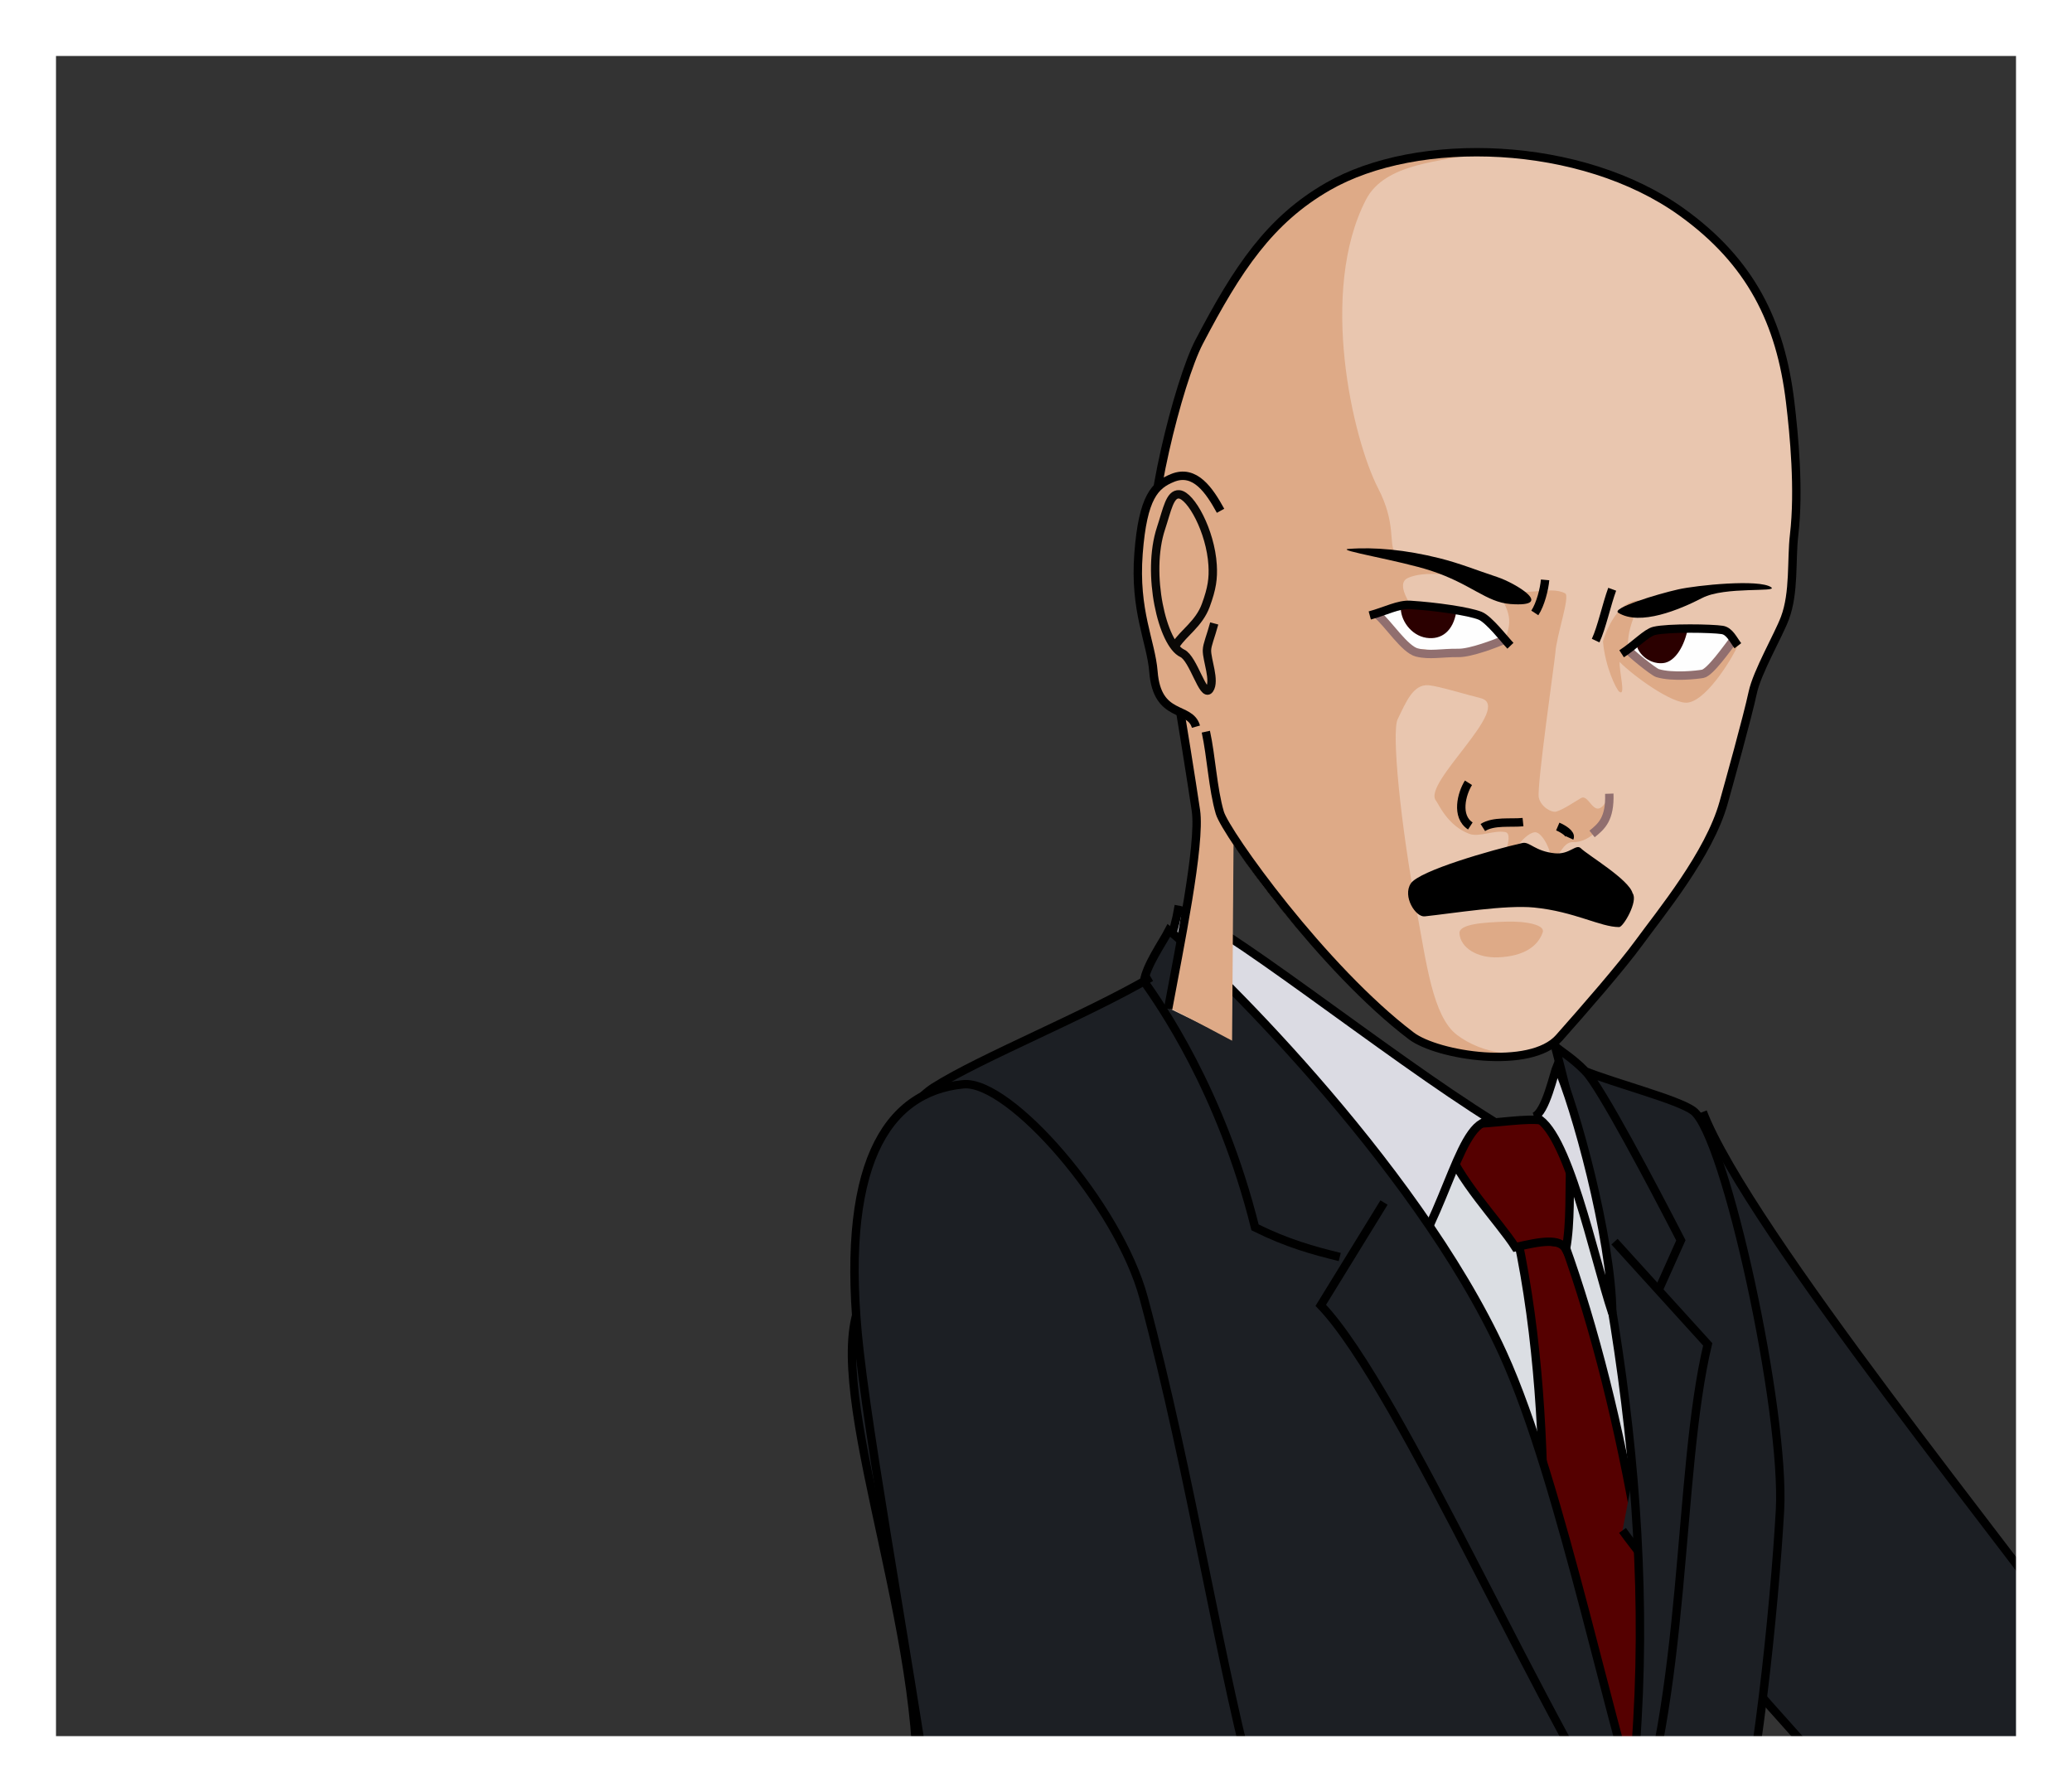 <?xml version="1.0" encoding="UTF-8" standalone="no"?>
<!-- Created with Inkscape (http://www.inkscape.org/) -->

<svg
   xmlns:dc="http://purl.org/dc/elements/1.1/"
   xmlns:cc="http://creativecommons.org/ns#"
   xmlns:rdf="http://www.w3.org/1999/02/22-rdf-syntax-ns#"
   xmlns:svg="http://www.w3.org/2000/svg"
   xmlns="http://www.w3.org/2000/svg"
   xmlns:sodipodi="http://sodipodi.sourceforge.net/DTD/sodipodi-0.dtd"
   xmlns:inkscape="http://www.inkscape.org/namespaces/inkscape"
   width="370"
   height="320"
   id="svg2"
   version="1.1"
   inkscape:version="0.48.4 r9939"
   sodipodi:docname="[11.勧誘].svg"
   inkscape:export-filename="C:\Users\root\Desktop\資料\作業\SANARO\ORG\[01.行動]03..png"
   inkscape:export-xdpi="90"
   inkscape:export-ydpi="90"
   enable-background="new">
  <rect width="100%" height="100%" fill="#333333" stroke="none"/>
  <defs
     id="defs4">
    <inkscape:perspective
       sodipodi:type="inkscape:persp3d"
       inkscape:vp_x="363.49708 : 943.81603 : 1"
       inkscape:vp_y="0 : 1000 : 0"
       inkscape:vp_z="744.09448 : 526.18109 : 1"
       inkscape:persp3d-origin="372.04724 : 350.78739 : 1"
       id="perspective5056" />
    <inkscape:perspective
       id="perspective5056-8"
       inkscape:persp3d-origin="372.04724 : 350.78739 : 1"
       inkscape:vp_z="744.09448 : 526.18109 : 1"
       inkscape:vp_y="0 : 1000 : 0"
       inkscape:vp_x="363.49708 : 943.81603 : 1"
       sodipodi:type="inkscape:persp3d" />
    <inkscape:perspective
       id="perspective5056-5"
       inkscape:persp3d-origin="372.04724 : 350.78739 : 1"
       inkscape:vp_z="744.09448 : 526.18109 : 1"
       inkscape:vp_y="0 : 1000 : 0"
       inkscape:vp_x="363.49708 : 943.81603 : 1"
       sodipodi:type="inkscape:persp3d" />
    <inkscape:perspective
       sodipodi:type="inkscape:persp3d"
       inkscape:vp_x="363.49708 : 943.81603 : 1"
       inkscape:vp_y="0 : 1000 : 0"
       inkscape:vp_z="744.09448 : 526.18109 : 1"
       inkscape:persp3d-origin="372.04724 : 350.78739 : 1"
       id="perspective5056-5-2" />
    <inkscape:perspective
       sodipodi:type="inkscape:persp3d"
       inkscape:vp_x="363.49708 : 943.81603 : 1"
       inkscape:vp_y="0 : 1000 : 0"
       inkscape:vp_z="744.09448 : 526.18109 : 1"
       inkscape:persp3d-origin="372.04724 : 350.78739 : 1"
       id="perspective5056-8-5" />
    <inkscape:perspective
       id="perspective5056-1"
       inkscape:persp3d-origin="372.04724 : 350.78739 : 1"
       inkscape:vp_z="744.09448 : 526.18109 : 1"
       inkscape:vp_y="0 : 1000 : 0"
       inkscape:vp_x="363.49708 : 943.81603 : 1"
       sodipodi:type="inkscape:persp3d" />
    <inkscape:perspective
       sodipodi:type="inkscape:persp3d"
       inkscape:vp_x="363.49708 : 943.81603 : 1"
       inkscape:vp_y="0 : 1000 : 0"
       inkscape:vp_z="744.09448 : 526.18109 : 1"
       inkscape:persp3d-origin="372.04724 : 350.78739 : 1"
       id="perspective5056-5-5" />
    <inkscape:perspective
       id="perspective5056-4"
       inkscape:persp3d-origin="372.04724 : 350.78739 : 1"
       inkscape:vp_z="744.09448 : 526.18109 : 1"
       inkscape:vp_y="0 : 1000 : 0"
       inkscape:vp_x="363.49708 : 943.81603 : 1"
       sodipodi:type="inkscape:persp3d" />
    <inkscape:perspective
       sodipodi:type="inkscape:persp3d"
       inkscape:vp_x="363.49708 : 943.81603 : 1"
       inkscape:vp_y="0 : 1000 : 0"
       inkscape:vp_z="744.09448 : 526.18109 : 1"
       inkscape:persp3d-origin="372.04724 : 350.78739 : 1"
       id="perspective5056-1-2" />
    <inkscape:perspective
       id="perspective5056-8-5-8"
       inkscape:persp3d-origin="372.04724 : 350.78739 : 1"
       inkscape:vp_z="744.09448 : 526.18109 : 1"
       inkscape:vp_y="0 : 1000 : 0"
       inkscape:vp_x="363.49708 : 943.81603 : 1"
       sodipodi:type="inkscape:persp3d" />
    <inkscape:perspective
       id="perspective5056-5-2-8"
       inkscape:persp3d-origin="372.04724 : 350.78739 : 1"
       inkscape:vp_z="744.09448 : 526.18109 : 1"
       inkscape:vp_y="0 : 1000 : 0"
       inkscape:vp_x="363.49708 : 943.81603 : 1"
       sodipodi:type="inkscape:persp3d" />
    <inkscape:perspective
       sodipodi:type="inkscape:persp3d"
       inkscape:vp_x="363.49708 : 943.81603 : 1"
       inkscape:vp_y="0 : 1000 : 0"
       inkscape:vp_z="744.09448 : 526.18109 : 1"
       inkscape:persp3d-origin="372.04724 : 350.78739 : 1"
       id="perspective5056-5-4" />
    <inkscape:perspective
       sodipodi:type="inkscape:persp3d"
       inkscape:vp_x="363.49708 : 943.81603 : 1"
       inkscape:vp_y="0 : 1000 : 0"
       inkscape:vp_z="744.09448 : 526.18109 : 1"
       inkscape:persp3d-origin="372.04724 : 350.78739 : 1"
       id="perspective5056-8-9" />
    <inkscape:perspective
       id="perspective5056-40"
       inkscape:persp3d-origin="372.04724 : 350.78739 : 1"
       inkscape:vp_z="744.09448 : 526.18109 : 1"
       inkscape:vp_y="0 : 1000 : 0"
       inkscape:vp_x="363.49708 : 943.81603 : 1"
       sodipodi:type="inkscape:persp3d" />
    <inkscape:perspective
       sodipodi:type="inkscape:persp3d"
       inkscape:vp_x="363.49708 : 943.81603 : 1"
       inkscape:vp_y="0 : 1000 : 0"
       inkscape:vp_z="744.09448 : 526.18109 : 1"
       inkscape:persp3d-origin="372.04724 : 350.78739 : 1"
       id="perspective5056-1-5" />
    <inkscape:perspective
       id="perspective5056-8-5-4"
       inkscape:persp3d-origin="372.04724 : 350.78739 : 1"
       inkscape:vp_z="744.09448 : 526.18109 : 1"
       inkscape:vp_y="0 : 1000 : 0"
       inkscape:vp_x="363.49708 : 943.81603 : 1"
       sodipodi:type="inkscape:persp3d" />
    <inkscape:perspective
       id="perspective5056-5-2-82"
       inkscape:persp3d-origin="372.04724 : 350.78739 : 1"
       inkscape:vp_z="744.09448 : 526.18109 : 1"
       inkscape:vp_y="0 : 1000 : 0"
       inkscape:vp_x="363.49708 : 943.81603 : 1"
       sodipodi:type="inkscape:persp3d" />
    <inkscape:perspective
       sodipodi:type="inkscape:persp3d"
       inkscape:vp_x="363.49708 : 943.81603 : 1"
       inkscape:vp_y="0 : 1000 : 0"
       inkscape:vp_z="744.09448 : 526.18109 : 1"
       inkscape:persp3d-origin="372.04724 : 350.78739 : 1"
       id="perspective5056-5-8" />
    <inkscape:perspective
       sodipodi:type="inkscape:persp3d"
       inkscape:vp_x="363.49708 : 943.81603 : 1"
       inkscape:vp_y="0 : 1000 : 0"
       inkscape:vp_z="744.09448 : 526.18109 : 1"
       inkscape:persp3d-origin="372.04724 : 350.78739 : 1"
       id="perspective5056-8-4" />
    <inkscape:perspective
       id="perspective5056-409"
       inkscape:persp3d-origin="372.04724 : 350.78739 : 1"
       inkscape:vp_z="744.09448 : 526.18109 : 1"
       inkscape:vp_y="0 : 1000 : 0"
       inkscape:vp_x="363.49708 : 943.81603 : 1"
       sodipodi:type="inkscape:persp3d" />
    <inkscape:perspective
       sodipodi:type="inkscape:persp3d"
       inkscape:vp_x="363.49708 : 943.81603 : 1"
       inkscape:vp_y="0 : 1000 : 0"
       inkscape:vp_z="744.09448 : 526.18109 : 1"
       inkscape:persp3d-origin="372.04724 : 350.78739 : 1"
       id="perspective5056-1-7" />
    <inkscape:perspective
       id="perspective5056-8-5-2"
       inkscape:persp3d-origin="372.04724 : 350.78739 : 1"
       inkscape:vp_z="744.09448 : 526.18109 : 1"
       inkscape:vp_y="0 : 1000 : 0"
       inkscape:vp_x="363.49708 : 943.81603 : 1"
       sodipodi:type="inkscape:persp3d" />
    <inkscape:perspective
       id="perspective5056-5-2-89"
       inkscape:persp3d-origin="372.04724 : 350.78739 : 1"
       inkscape:vp_z="744.09448 : 526.18109 : 1"
       inkscape:vp_y="0 : 1000 : 0"
       inkscape:vp_x="363.49708 : 943.81603 : 1"
       sodipodi:type="inkscape:persp3d" />
    <inkscape:perspective
       sodipodi:type="inkscape:persp3d"
       inkscape:vp_x="363.49708 : 943.81603 : 1"
       inkscape:vp_y="0 : 1000 : 0"
       inkscape:vp_z="744.09448 : 526.18109 : 1"
       inkscape:persp3d-origin="372.04724 : 350.78739 : 1"
       id="perspective5056-5-1" />
    <inkscape:perspective
       sodipodi:type="inkscape:persp3d"
       inkscape:vp_x="363.49708 : 943.81603 : 1"
       inkscape:vp_y="0 : 1000 : 0"
       inkscape:vp_z="744.09448 : 526.18109 : 1"
       inkscape:persp3d-origin="372.04724 : 350.78739 : 1"
       id="perspective5056-8-6" />
    <inkscape:perspective
       id="perspective5056-7"
       inkscape:persp3d-origin="372.04724 : 350.78739 : 1"
       inkscape:vp_z="744.09448 : 526.18109 : 1"
       inkscape:vp_y="0 : 1000 : 0"
       inkscape:vp_x="363.49708 : 943.81603 : 1"
       sodipodi:type="inkscape:persp3d" />
    <inkscape:perspective
       sodipodi:type="inkscape:persp3d"
       inkscape:vp_x="363.49708 : 943.81603 : 1"
       inkscape:vp_y="0 : 1000 : 0"
       inkscape:vp_z="744.09448 : 526.18109 : 1"
       inkscape:persp3d-origin="372.04724 : 350.78739 : 1"
       id="perspective5056-1-1" />
    <inkscape:perspective
       id="perspective5056-8-5-82"
       inkscape:persp3d-origin="372.04724 : 350.78739 : 1"
       inkscape:vp_z="744.09448 : 526.18109 : 1"
       inkscape:vp_y="0 : 1000 : 0"
       inkscape:vp_x="363.49708 : 943.81603 : 1"
       sodipodi:type="inkscape:persp3d" />
    <inkscape:perspective
       id="perspective5056-5-2-1"
       inkscape:persp3d-origin="372.04724 : 350.78739 : 1"
       inkscape:vp_z="744.09448 : 526.18109 : 1"
       inkscape:vp_y="0 : 1000 : 0"
       inkscape:vp_x="363.49708 : 943.81603 : 1"
       sodipodi:type="inkscape:persp3d" />
    <inkscape:perspective
       sodipodi:type="inkscape:persp3d"
       inkscape:vp_x="363.49708 : 943.81603 : 1"
       inkscape:vp_y="0 : 1000 : 0"
       inkscape:vp_z="744.09448 : 526.18109 : 1"
       inkscape:persp3d-origin="372.04724 : 350.78739 : 1"
       id="perspective5056-5-46" />
    <inkscape:perspective
       sodipodi:type="inkscape:persp3d"
       inkscape:vp_x="363.49708 : 943.81603 : 1"
       inkscape:vp_y="0 : 1000 : 0"
       inkscape:vp_z="744.09448 : 526.18109 : 1"
       inkscape:persp3d-origin="372.04724 : 350.78739 : 1"
       id="perspective5056-8-92" />
    <inkscape:perspective
       id="perspective5056-3"
       inkscape:persp3d-origin="372.04724 : 350.78739 : 1"
       inkscape:vp_z="744.09448 : 526.18109 : 1"
       inkscape:vp_y="0 : 1000 : 0"
       inkscape:vp_x="363.49708 : 943.81603 : 1"
       sodipodi:type="inkscape:persp3d" />
  </defs>
  <sodipodi:namedview
     id="base"
     pagecolor="#ffffff"
     bordercolor="#666666"
     borderopacity="1.0"
     inkscape:pageopacity="0.0"
     inkscape:pageshadow="2"
     inkscape:zoom="1.70531"
     inkscape:cx="306.38083"
     inkscape:cy="168.30788"
     inkscape:document-units="px"
     inkscape:current-layer="layer3"
     showgrid="false"
     inkscape:window-width="1158"
     inkscape:window-height="696"
     inkscape:window-x="194"
     inkscape:window-y="-4"
     inkscape:window-maximized="0"
     showguides="true"
     inkscape:guide-bbox="true"
     inkscape:snap-grids="false"
     inkscape:snap-to-guides="false"
     showborder="true"
     inkscape:showpageshadow="false"
     fit-margin-top="0"
     fit-margin-left="0"
     fit-margin-right="0"
     fit-margin-bottom="0"
     inkscape:snap-page="false" />
  <g
     inkscape:groupmode="layer"
     id="layer2"
     inkscape:label="補助線"
     style="display:none"
     sodipodi:insensitive="true">
    <path
       style="fill:none;stroke:#0000ff;stroke-width:1px;stroke-linecap:butt;stroke-linejoin:miter;stroke-opacity:1"
       d="M 10,310 360,10"
       id="path3025"
       inkscape:connector-curvature="0"
       sodipodi:nodetypes="cc" />
    <path
       style="fill:none;stroke:#0000ff;stroke-width:1px;stroke-linecap:butt;stroke-linejoin:miter;stroke-opacity:1"
       d="M 10,10 360,310"
       id="path3027"
       inkscape:connector-curvature="0"
       sodipodi:nodetypes="cc" />
    <path
       style="fill:none;stroke:#ff0000;stroke-width:1px;stroke-linecap:butt;stroke-linejoin:miter;stroke-opacity:1;display:inline"
       d="m 10,0 0,320"
       id="path3006"
       inkscape:connector-curvature="0"
       sodipodi:nodetypes="cc" />
    <path
       style="fill:none;stroke:#ff0000;stroke-width:1px;stroke-linecap:butt;stroke-linejoin:miter;stroke-opacity:1;display:inline"
       d="m 360,0 0,320"
       id="path3010"
       inkscape:connector-curvature="0"
       sodipodi:nodetypes="cc" />
    <path
       style="fill:none;stroke:#ff0000;stroke-width:1px;stroke-linecap:butt;stroke-linejoin:miter;stroke-opacity:1;display:inline"
       d="M 0,10 370,10"
       id="path3016"
       inkscape:connector-curvature="0" />
    <path
       transform="translate(84.716,27.712)"
       style="fill:none;stroke:#ff0000;stroke-width:1px;stroke-linecap:butt;stroke-linejoin:miter;stroke-opacity:1;display:inline"
       d="m -84.716,282.288 370,0"
       id="path3018"
       inkscape:connector-curvature="0"
       sodipodi:nodetypes="cc" />
  </g>
  <g
     inkscape:groupmode="layer"
     id="layer3"
     inkscape:label="レイヤー"
     style="display:inline">
    <path
       style="fill:#dbdee3;stroke:none;display:inline"
       d="m 302.603,217.435 -74.328,-25.976 77.185,169.632 z"
       id="path4684-5-5-2-1-7"
       inkscape:connector-curvature="0" />
    <path
       style="fill:#550000;stroke:#000000;stroke-width:1.5;stroke-linecap:butt;stroke-linejoin:miter;stroke-opacity:1;display:inline"
       d="m 279.34,222.007 c 10.921,30.205 17.604,71.296 18.816,107.622 -1.52,7.556 -6.639,21.93 -13.674,29.213 -5.896,-10.838 -11.075,-29.517 -11.075,-29.517 1.773,-32.073 5.069,-73 -2.442,-108.365 z"
       id="path6770-0-4-6-9-4"
       inkscape:connector-curvature="0" />
    <path
       style="fill:#550000;stroke:#000000;stroke-width:1.5;stroke-linecap:butt;stroke-linejoin:miter;stroke-opacity:1;display:inline"
       d="m 277.047,200.494 c -2.611,-1.189 -7.807,-0.128 -13.368,0.176 l -5.719,2.993 c 2.138,6.707 9.72,14.435 12.643,19.035 4.559,-1.054 7.94,-1.673 9.03,0.38 0.898,-4.865 0.558,-10.614 0.787,-15.102 z"
       id="path6768-9-1-6-6-0"
       inkscape:connector-curvature="0" />
    <path
       style="fill:#1c1f24;stroke:#000000;stroke-width:1.5;stroke-linecap:butt;stroke-linejoin:miter;stroke-opacity:1;display:inline"
       d="m 304.07,198.54 c 7.986,20.892 56.747,80.576 69.9,99.405 7.398,10.591 20.543,24.467 11.879,34.856 -4.656,5.584 -21.745,14.689 -34.734,8.058 -6.461,-3.299 -52.658,-55.29 -61.38,-67.593"
       id="path10001-9-9-6-1-1-4-9"
       inkscape:connector-curvature="0" />
    <path
       style="fill:#1c1f24;stroke:#000000;stroke-width:1.5;stroke-linecap:butt;stroke-linejoin:miter;stroke-opacity:1;display:inline"
       d="m 282.883,191.207 c 5.619,2.274 16.796,5.135 19.486,7.149 5.773,4.324 16.476,53.745 15.481,71.392 -0.974,17.276 -4.311,50.171 -8.601,64.254 -4.071,13.366 4.337,79.531 -5.834,114.499 -7.61,1.997 -24.961,7.496 -32.084,3.172 -6.103,-3.705 -7.907,-9.614 -7.225,-13.876 4.914,-30.696 24.668,-99.892 25.709,-106.455 8.146,-51.328 -1.55,-104.113 -12.123,-144.546 1.185,1.067 3.08,2.09 5.436,4.505 2.717,2.784 12.009,20.414 17.028,30.166 l -4.014,8.961"
       id="path3341-7-0-1-6-8-5-4"
       inkscape:connector-curvature="0" />
    <path
       style="fill:#dbdbe3;stroke:#000000;stroke-width:1.5;stroke-linecap:butt;stroke-linejoin:miter;stroke-opacity:1;display:inline"
       d="m 273.93,199.395 c 5.911,1.695 10.693,25.299 13.974,35.058 -0.156,-13.602 -6.698,-37.162 -9.864,-44.166 -0.544,1.291 -2.05,8.451 -4.109,9.108 z"
       id="path6762-7-2-0-4-8"
       inkscape:connector-curvature="0" />
    <path
       style="fill:#dbdbe3;stroke:#000000;stroke-width:1.5;stroke-linecap:butt;stroke-linejoin:miter;stroke-opacity:1;display:inline"
       d="m 207.143,176.173 c 0.433,-3.731 2.79,-10.926 3.238,-13.729 6.629,1.188 36.989,25.781 56.369,37.805 -6.059,-1.436 -8.194,16.412 -16.75,27.605 -20.68,-28.177 -34.743,-31.116 -42.857,-51.681 z"
       id="path6657-6-4-0-2-8"
       inkscape:connector-curvature="0" />
    <path
       style="fill:none;stroke:#000000;stroke-width:1.5;stroke-linecap:butt;stroke-linejoin:miter;stroke-opacity:1;display:inline"
       d="m 288.306,221.707 16.643,18.34 c -5.48,22.964 -3.571,63.23 -14.156,91.036"
       id="path6766-7-0-8-5-2"
       inkscape:connector-curvature="0" />
    <path
       style="fill:#1c1f24;stroke:#000000;stroke-width:1.5;stroke-linecap:butt;stroke-linejoin:miter;stroke-opacity:1;display:inline"
       d="m 205.527,174.516 c -11.892,6.912 -30.24,14.26 -38.678,19.577 -10.566,6.658 -10.509,28.865 -13.858,40.397 -5.024,17.303 13.974,61.466 10.355,92.031 -1.973,16.661 -10.821,77.562 -9.652,101.362 18.343,13.331 73.218,19.656 112.555,25.415 5.84,0.855 16.031,-4.985 17.799,-13.514 6.946,-33.51 12.593,-104.219 11.375,-107.606 -7.446,-20.7 -16.439,-67.237 -27.05,-90.498 -15.729,-34.481 -54.125,-71.315 -59.646,-75.556 -1.141,2.197 -4.032,6.283 -4.438,9.1 2.792,4.008 13.675,19.293 19.828,43.934 5.827,2.888 10.354,4.113 15.124,5.29"
       id="path6659-6-6-1-3-4"
       inkscape:connector-curvature="0" />
    <path
       style="fill:none;stroke:#000000;stroke-width:1.5;stroke-linecap:butt;stroke-linejoin:miter;stroke-opacity:1;display:inline"
       d="m 247.145,214.723 -11.291,18.354 c 14.447,15.067 40.991,77.43 57.357,100.091"
       id="path6655-8-1-5-2-5"
       inkscape:connector-curvature="0" />
    <path
       style="fill:#e9c6af;stroke:#000000;stroke-width:1.5;stroke-linecap:butt;stroke-linejoin:miter;stroke-opacity:1;display:inline"
       d="m 338.786,377.873 c 0.305,-1.982 3.589,-6.348 3.655,-8.797 0.178,-6.567 -6.339,-20.519 -10.354,-23.084 -7.508,-4.797 -21.304,-2.458 -31.659,-6.727 l 1.376,24.447 c 12.456,4.266 22.618,5.75 36.982,14.161 z"
       id="path11364-8-7"
       inkscape:connector-curvature="0" />
    <path
       style="fill:#dbdbe3;stroke:#000000;stroke-width:1.5;stroke-linecap:butt;stroke-linejoin:miter;stroke-opacity:1;display:inline"
       d="m 309.593,375.762 c 3.811,-6.21 7.632,-29.316 -2.538,-38.889 -3.619,-1.028 -5.873,-1.64 -9.587,-2.393 l 5.033,41.792 z"
       id="path11366-2-1"
       inkscape:connector-curvature="0" />
    <path
       style="fill:#1c1f24;stroke:#000000;stroke-width:1.5;stroke-linecap:butt;stroke-linejoin:miter;stroke-opacity:1;display:inline"
       d="m 224.731,322.325 c -6.633,-23.129 -11.973,-58.893 -20.501,-90.574 -4.471,-16.609 -23.965,-38.954 -32.228,-38.143 -13.765,1.352 -22.287,14.465 -18.525,47.637 2.461,21.697 11.194,67.808 14.791,97.154 2.804,22.879 13.048,29.283 26.325,30.358 49.433,4.002 91.312,13.075 111.535,10.388 5.294,-14.028 0.499,-33.639 -4.428,-46.532 -12.574,-2.909 -59.817,-10.281 -82.668,-11.566"
       id="path3726-6-5"
       inkscape:connector-curvature="0" />
    <g
       id="g9921-2-0-0-4-1"
       transform="matrix(1.077,0.402,-0.39,1.046,-1870.629,-772.761)"
       style="stroke:#000000;stroke-width:1.324;display:inline" />
    <g
       id="g4656-2-7-5-6"
       transform="matrix(1.113,0.291,-0.282,1.08,-1979.31,-620.983)"
       style="stroke:#000000;stroke-width:1.324;display:inline" />
    <g
       id="g4658-5-7-8-8"
       transform="matrix(1.113,0.291,-0.282,1.08,-2225.146,-672.817)"
       style="stroke:#000000;stroke-width:1.324;display:inline" />
    <g
       transform="matrix(-1.35,-0.504,-0.504,1.35,-254.92,249.401)"
       id="g4678-0-3-6-5"
       inkscape:label="駅員: 左手"
       style="stroke-width:1.041;display:inline">
      <g
         id="g4680-9-3-1-7"
         transform="matrix(-0.798,0,0,0.775,1298.471,-272.342)"
         style="stroke:#000000;stroke-width:1.324;display:inline" />
    </g>
    <g
       id="g4682-4-5-5-6"
       transform="matrix(1.077,0.402,-0.39,1.046,-1870.629,-772.761)"
       style="stroke:#000000;stroke-width:1.324;display:inline" />
    <g
       id="g9921-2-0-1-6-2"
       transform="matrix(-1.22,1.557,1.511,1.185,215.863,-2664.105)"
       style="stroke:#000000;stroke-width:0.77;display:inline" />
    <g
       id="g4656-2-4-2-7"
       transform="matrix(-1.372,1.425,1.383,1.332,511.545,-2538.852)"
       style="stroke:#000000;stroke-width:0.77;display:inline" />
    <g
       id="g4658-5-1-5-7"
       transform="matrix(-1.372,1.425,1.383,1.332,825.846,-2835.49)"
       style="stroke:#000000;stroke-width:0.77;display:inline" />
    <g
       transform="matrix(1.529,-1.951,1.951,1.529,-1238.391,285.691)"
       id="g4678-0-2-3-9"
       inkscape:label="駅員: 左手"
       style="stroke-width:0.605;display:inline">
      <g
         id="g4680-9-9-5-3"
         transform="matrix(-0.798,0,0,0.775,1298.471,-272.342)"
         style="stroke:#000000;stroke-width:0.77;display:inline" />
    </g>
    <g
       id="g4682-4-0-6-1"
       transform="matrix(-1.22,1.557,1.511,1.185,215.863,-2664.105)"
       style="stroke:#000000;stroke-width:0.77;display:inline" />
    <path
       style="fill:#e9c6af;stroke:none;display:inline"
       d="m 220.166,150.321 c 3.621,6.161 16,22.788 31.753,34.71 4.705,3.561 21.364,5.981 26.466,0.233 4.62,-5.205 11.08,-12.487 14.234,-16.821 3.835,-5.269 12.591,-15.976 15.157,-25.17 0.971,-3.48 3.685,-14.644 5.319,-19.915 1.113,-3.589 4.461,-9.944 5.629,-13.052 1.72,-4.58 1.122,-10.419 1.643,-14.834 0.952,-8.076 0.037,-17.618 -0.657,-23.409 -1.707,-14.253 -7.046,-25.313 -19.38,-34.173 -17.878,-12.844 -47.172,-13.797 -63.219,-4.53 -10.349,5.977 -16.18,14.611 -23.067,27.782 -3.68,7.037 -9.833,31.845 -8.045,38.768 0.637,2.469 6.423,29.802 7.736,45.832 0.813,9.919 -4.984,32.23 -5.055,34.261 l 11.222,5.482 z"
       id="path6635-6-9-1-1-7-5-8-0"
       inkscape:connector-curvature="0"
       sodipodi:nodetypes="cssscscsssssssccc" />
    <path
       style="fill:#deaa87;stroke:none;display:inline"
       d="m 286.242,114.536 c 0.224,-1.013 2.788,-8.166 7.058,-7.218 -1.28,1.425 -3.248,6.606 -2.365,9.001 l 19.361,-1.008 c -0.42,1.151 -5.184,9.619 -8.881,10.143 -2.703,0.383 -9.952,-4.923 -12.2,-7.272 -0.06,1.889 1.136,6.174 -0.032,5.352 -0.55,-0.387 -2.535,-4.424 -2.94,-8.997 z"
       id="path5573-3-9-8-0-5" />
    <path
       style="fill:#fefefe;fill-opacity:1;stroke:none;display:inline"
       d="m 295.607,112.628 -4.978,3.375 5.862,4.373 8.326,-0.062 4.942,-5.984 -2.031,-2.086 z"
       id="path3337-0-4-0-1-8-6-9-1" />
    <path
       style="fill:#deaa87;stroke:none;display:inline"
       d="m 278.395,185.335 c -3.713,3.842 -20.194,4.658 -26.206,-0.177 -11.733,-9.436 -22.411,-20.86 -31.916,-34.355 l -0.258,35.02 -11.041,-5.859 c -0.202,-1.411 5.215,-24.793 4.723,-33.908 -0.601,-11.112 -6.812,-43.169 -7.678,-46.266 -2.296,-8.212 4.259,-30.431 8.107,-38.8 5.872,-12.771 14.65,-23.094 22.931,-27.663 8.832,-4.873 14.437,-6.766 27.309,-6.119 -6.789,1.722 -16.99,1.765 -20.443,8.445 -8.466,16.376 -2.396,42.685 2.184,51.565 3.219,6.24 1.859,9.754 2.966,11.406 l 14.865,5.47 c -4.096,-1.662 -9.727,-2.192 -12.556,-0.878 -3.579,1.663 5.34,10.762 5.776,11.826 l 11.447,-0.567 c 1.423,-3.316 1.415,-5.291 -2.012,-9.784 5.576,2.277 10.025,-0.273 12.899,1.262 0.943,0.504 -1.566,7.54 -1.753,10.655 -0.069,1.153 -3.368,24.013 -2.953,25.805 0.401,1.732 2.338,2.724 3.104,2.506 1.234,-0.351 3.263,-1.728 4.407,-2.404 1.625,-0.961 2.407,4.654 4.866,-0.015 -0.239,6.062 -4.19,7.963 -6.201,7.862 -1.919,-0.097 -2.393,2.699 -3.909,3.137 -0.277,-2.375 -1.901,-5.013 -2.988,-4.892 -2.114,0.235 -5.079,4.956 -5.504,7.268 -1.312,-0.658 2.176,-6.963 0.213,-7.307 -2.062,-0.362 -4.659,0.97 -6.392,0.324 -3.912,-1.459 -5.513,-5.396 -5.957,-5.929 -2.561,-3.079 14.028,-16.8 7.955,-18.306 -2.742,-0.68 -7.391,-2.123 -9.248,-2.298 -2.793,-0.263 -4.091,3.074 -5.553,6.078 -1.11,2.28 0.534,18.83 3.381,34.085 1.74,9.325 2.877,18.951 7.186,22.249 4.421,3.383 12.336,5.127 18.25,0.565 z"
       id="path3438-5-86-7-3-4-0-4-2"
       inkscape:connector-curvature="0"
       sodipodi:nodetypes="cscccsssscssccscccscssscscscsssssssscc" />
    <path
       style="fill:#fefefe;fill-opacity:1;stroke:none;display:inline"
       d="m 264.666,110.094 -5.845,-1.117 -7.103,-0.363 -5.367,0.975 5.839,6.18 8.914,0.796 7.449,-2.513 z"
       id="path3353-4-1-2-2-4-9-8-7" />
    <path
       style="fill:#2b0000;stroke:none;display:inline"
       d="m 254.695,113.885 c -2.751,-0.422 -4.755,-3.268 -4.541,-5.7 l 9.9,1.034 c -0.542,3.413 -2.611,5.088 -5.359,4.666 z"
       id="path3357-1-2-4-7-5-3-8-6" />
    <path
       style="fill:#2b0000;stroke:none;display:inline"
       d="m 301.374,112.284 c -0.5,2.772 -2.133,5.933 -4.45,6.127 -2.657,0.223 -4.778,-2.059 -4.7,-3.707 l 3.383,-1.796 z"
       id="path3357-0-8-6-7-0-2-0" />
    <path
       style="fill:none;stroke:#000000;stroke-width:1.5;stroke-linecap:butt;stroke-linejoin:miter;stroke-opacity:1;display:inline"
       d="m 287.892,105.216 c -1.019,2.781 -1.865,6.841 -2.956,9.167"
       id="path3185" />
    <path
       style="fill:none;stroke:#000000;stroke-width:1.5;stroke-linecap:butt;stroke-linejoin:miter;stroke-opacity:1;display:inline"
       d="m 271.965,146.795 c -2.161,0.22 -5.244,-0.264 -7.172,0.968"
       id="path6629-0-6-3-5-0-4-2"
       inkscape:connector-curvature="0"
       sodipodi:nodetypes="cc" />
    <path
       style="fill:#000000;stroke:none;display:inline"
       d="m 282.286,151.459 c -0.865,-0.839 -1.977,1.162 -4.619,0.904 -3.578,-0.35 -4.516,-2.132 -5.804,-1.841 -5.436,1.229 -18.431,4.947 -19.933,7.227 -1.517,2.304 0.855,6.05 2.484,5.875 5.249,-0.563 14.438,-2.082 19.542,-1.576 7.222,0.716 11.837,3.501 15.185,3.488 0.741,-0.003 3.439,-4.642 2.393,-6.048 -0.659,-2.461 -7.933,-6.753 -9.249,-8.03 z"
       id="path6633-4-0-6-4-8-5-4" />
    <path
       style="fill:none;stroke:#000000;stroke-width:1.5;stroke-linecap:butt;stroke-linejoin:miter;stroke-opacity:1;display:inline"
       d="m 215.328,130.647 c 0.972,4.42 1.247,10.24 2.496,14.472 1.077,3.648 18.437,27.923 34.19,39.845 4.705,3.561 21.278,6.118 26.38,0.37 4.62,-5.205 11.159,-12.712 14.314,-17.046 3.835,-5.269 12.512,-15.752 15.077,-24.945 0.971,-3.48 4.262,-15.268 5.206,-19.687 0.787,-3.685 4.574,-10.172 5.742,-13.28 1.72,-4.58 1.122,-10.419 1.643,-14.834 0.952,-8.076 -0.009,-17.984 -0.703,-23.776 -1.707,-14.253 -7.038,-25.044 -19.371,-33.905 -17.878,-12.844 -47.178,-13.792 -63.225,-4.524 -10.349,5.977 -16.064,14.549 -22.951,27.72 -3.68,7.037 -9.866,31.775 -8.078,38.699 0.778,3.014 5.922,34.264 7.508,44.969 0.889,6.001 -2.989,24.702 -4.958,35.4"
       id="path6635-6-9-1-1-7-5-8"
       inkscape:connector-curvature="0"
       sodipodi:nodetypes="csssscccscsssssc" />
    <path
       style="fill:none;stroke:#000000;stroke-width:1.5;stroke-linecap:butt;stroke-linejoin:miter;stroke-opacity:1;display:inline"
       d="m 275.911,103.543 c -0.144,1.649 -0.818,4.352 -1.836,5.901"
       id="path6643-0-0-5-2-6-1-6" />
    <path
       style="fill:#000000;stroke:none;display:inline"
       d="m 269.732,107.857 c -4.337,-0.317 -7.04,-3.594 -14.176,-5.943 -5.598,-1.842 -17.211,-3.7 -14.744,-3.897 4.586,-0.366 10.208,0.148 16.24,1.658 3.589,0.898 6.543,2.109 10.366,3.377 3.114,1.032 10.474,5.402 2.314,4.805 z"
       id="path6645-7-0-4-0-3-7-5" />
    <path
       style="fill:#000000;stroke:none;display:inline"
       d="m 316.285,104.865 c -2.098,-1.512 -13.298,-0.364 -16.578,0.369 -3.849,0.86 -12.032,3.37 -10.728,4.179 3.885,2.412 10.973,-0.565 15.009,-2.65 4.016,-2.075 13.582,-0.972 12.297,-1.898 z"
       id="path6647-1-6-2-0-5-1-0" />
    <path
       style="fill:none;stroke:#000000;stroke-width:1.5;stroke-linecap:butt;stroke-linejoin:miter;stroke-opacity:1;display:inline"
       d="m 262.226,139.772 c -1.222,1.939 -2.283,6.008 0.336,7.708"
       id="path6649-7-1-0-1-6-1-9" />
    <path
       style="fill:none;stroke:#916f6f;stroke-width:1.5;stroke-linecap:butt;stroke-linejoin:miter;stroke-opacity:1;display:inline"
       d="m 268.582,114.262 c -1.566,0.653 -5.957,2.355 -8.159,2.325 -2.961,-0.04 -5.082,0.49 -7.397,-0.077 -2.196,-0.538 -5.152,-5.211 -7.127,-6.828"
       id="path3339-7-3-9-4-5-5-0" />
    <path
       style="fill:none;stroke:#000000;stroke-width:1.5;stroke-linecap:butt;stroke-linejoin:miter;stroke-opacity:1;display:inline"
       d="m 269.719,115.306 c -1.032,-1.074 -3.834,-4.727 -5.409,-5.359 -2.027,-0.813 -7.95,-1.658 -12.468,-1.941 -2.116,-0.132 -4.363,1.104 -7.24,1.889"
       id="path3337-7-8-7-6-8-2-0" />
    <path
       style="fill:none;stroke:#916f6f;stroke-width:1.5;stroke-linecap:butt;stroke-linejoin:miter;stroke-opacity:1;display:inline"
       d="m 309.546,114.277 c -1.141,1.475 -4.162,5.791 -5.487,6.04 -0.901,0.17 -5.347,0.689 -8.062,-0.125 -0.752,-0.226 -5.074,-3.743 -5.413,-4.314"
       id="path3355-7-9-3-0-3-7-6" />
    <path
       style="fill:none;stroke:#000000;stroke-width:1.5;stroke-linecap:butt;stroke-linejoin:miter;stroke-opacity:1;display:inline"
       d="m 310.333,115.302 c -0.84,-1.098 -1.476,-2.612 -2.796,-2.822 -1.787,-0.284 -9.616,-0.427 -12.133,0.168 -1.409,0.332 -3.397,2.511 -5.827,4.09"
       id="path3353-3-3-7-7-9-6-1" />
    <path
       style="fill:#deaa87;stroke:#000000;stroke-width:1.5;stroke-linecap:butt;stroke-linejoin:miter;stroke-opacity:1;display:inline"
       d="m 213.563,129.754 c -1.061,-3.784 -6.922,-1.317 -7.59,-9.81 -0.424,-5.39 -3.451,-10.846 -2.665,-21.105 0.78,-10.173 2.943,-12.216 6.067,-13.497 4.01,-1.644 6.605,2.267 8.581,5.864"
       id="path6637-1-1-2-1-4-1-3" />
    <path
       style="opacity:0.95;fill:none;stroke:#000000;stroke-width:1.5;stroke-linecap:butt;stroke-linejoin:miter;stroke-opacity:1;display:inline"
       d="m 209.991,115.132 c 1.355,-2.109 4.127,-3.779 5.32,-7.021 1.131,-3.072 1.37,-4.866 1.226,-7.23 -0.37,-6.053 -3.887,-12.441 -5.974,-12.611 -1.674,-0.136 -2.14,2.737 -3.236,6.045 -2.686,8.111 0.239,20.705 3.793,22.335 1.992,0.914 3.742,7.996 4.849,6.445 1.085,-1.52 -0.499,-5.295 -0.441,-7.007 0.035,-1.032 0.625,-2.285 1.298,-4.769"
       id="path6639-8-8-6-7-8-4-8" />
    <path
       style="fill:#deaa87;stroke:none;display:inline"
       d="m 260.617,166.679 c -0.134,-1.727 4.476,-1.98 8.213,-2.107 3.884,-0.132 7.104,0.622 6.66,1.9 -0.876,2.523 -3.393,4.27 -7.915,4.467 -3.769,0.164 -6.757,-1.679 -6.957,-4.26 z"
       id="path6710-3-4-7-4-0-6-2-4" />
    <path
       style="fill:none;stroke:#916f6f;stroke-width:1.5;stroke-linecap:butt;stroke-linejoin:miter;stroke-opacity:1"
       d="m 287.375,141.72 c 0.148,4.471 -1.346,5.808 -3.079,7.188"
       id="path4597" />
    <g
       id="g4720"
       transform="matrix(-0.326,0,0,0.326,161.879,78.519)"
       style="stroke-width:4.605">
      <path
         sodipodi:nodetypes="cssccsssscc"
         inkscape:connector-curvature="0"
         id="path6627-9-63"
         d="m 424.822,-410.492 c -7.347,-1.332 -43.053,8.252 -57.077,12.881 -9.94,3.281 -20.026,6.224 -30.401,4.832 -25.784,-3.46 -72.806,5.924 -99.583,9.974 -3.258,5.631 -4.333,7.911 -4.811,11.535 24.193,15.02 48.427,23.584 66.355,25.776 13.357,1.633 33.493,-16.808 39.582,-21.845 3.367,-2.786 14.937,-4.681 18,-3.026 6.737,3.64 18.543,19.337 31.027,15.156 10.072,-3.373 27.687,-19.972 35.785,-35.226 0.966,-3.482 1.566,-13.724 1.124,-20.056 z"
         style="opacity:0.95;fill:#280b0b;stroke:none;display:inline;stroke-width:4.605" />
      <path
         sodipodi:nodetypes="csssscc"
         inkscape:connector-curvature="0"
         id="path6641-9-6"
         d="m 239.682,-382.478 -113.381,-32.844 c -25.424,-7.365 -37.763,34.774 -41.183,58.159 -1.73,11.831 14.771,19.42 18.756,3.215 3.991,-16.229 -0.076,-61.183 20.429,-53.91 l 112.829,40.017 z"
         style="opacity:0.95;fill:#241c1c;stroke:none;display:inline;stroke-width:4.605" />
    </g>
    <path
       inkscape:connector-curvature="0"
       style="fill:none;stroke:#000000;stroke-width:1.5;stroke-linecap:butt;stroke-linejoin:miter;stroke-opacity:1;display:inline"
       d="m 280.269,149.613 c 0.327,-0.713 -1.102,-1.605 -2.097,-2.031"
       id="path6629-0-6-3-5-0-4-2-4"
       sodipodi:nodetypes="cc" />
  </g>
  <g
     inkscape:groupmode="layer"
     id="layer7"
     inkscape:label="枠面"
     style="display:inline"
     sodipodi:insensitive="true">
    <path
       style="fill:#ffffff;stroke:none;display:inline"
       d="m 0,0 0,320 370,0 0,-320 -10,10 0,300 -350,0 0,-300 350,0 10,-10 z"
       id="path21072"
       inkscape:connector-curvature="0"
       sodipodi:nodetypes="ccccccccccc" />
  </g>
</svg>

